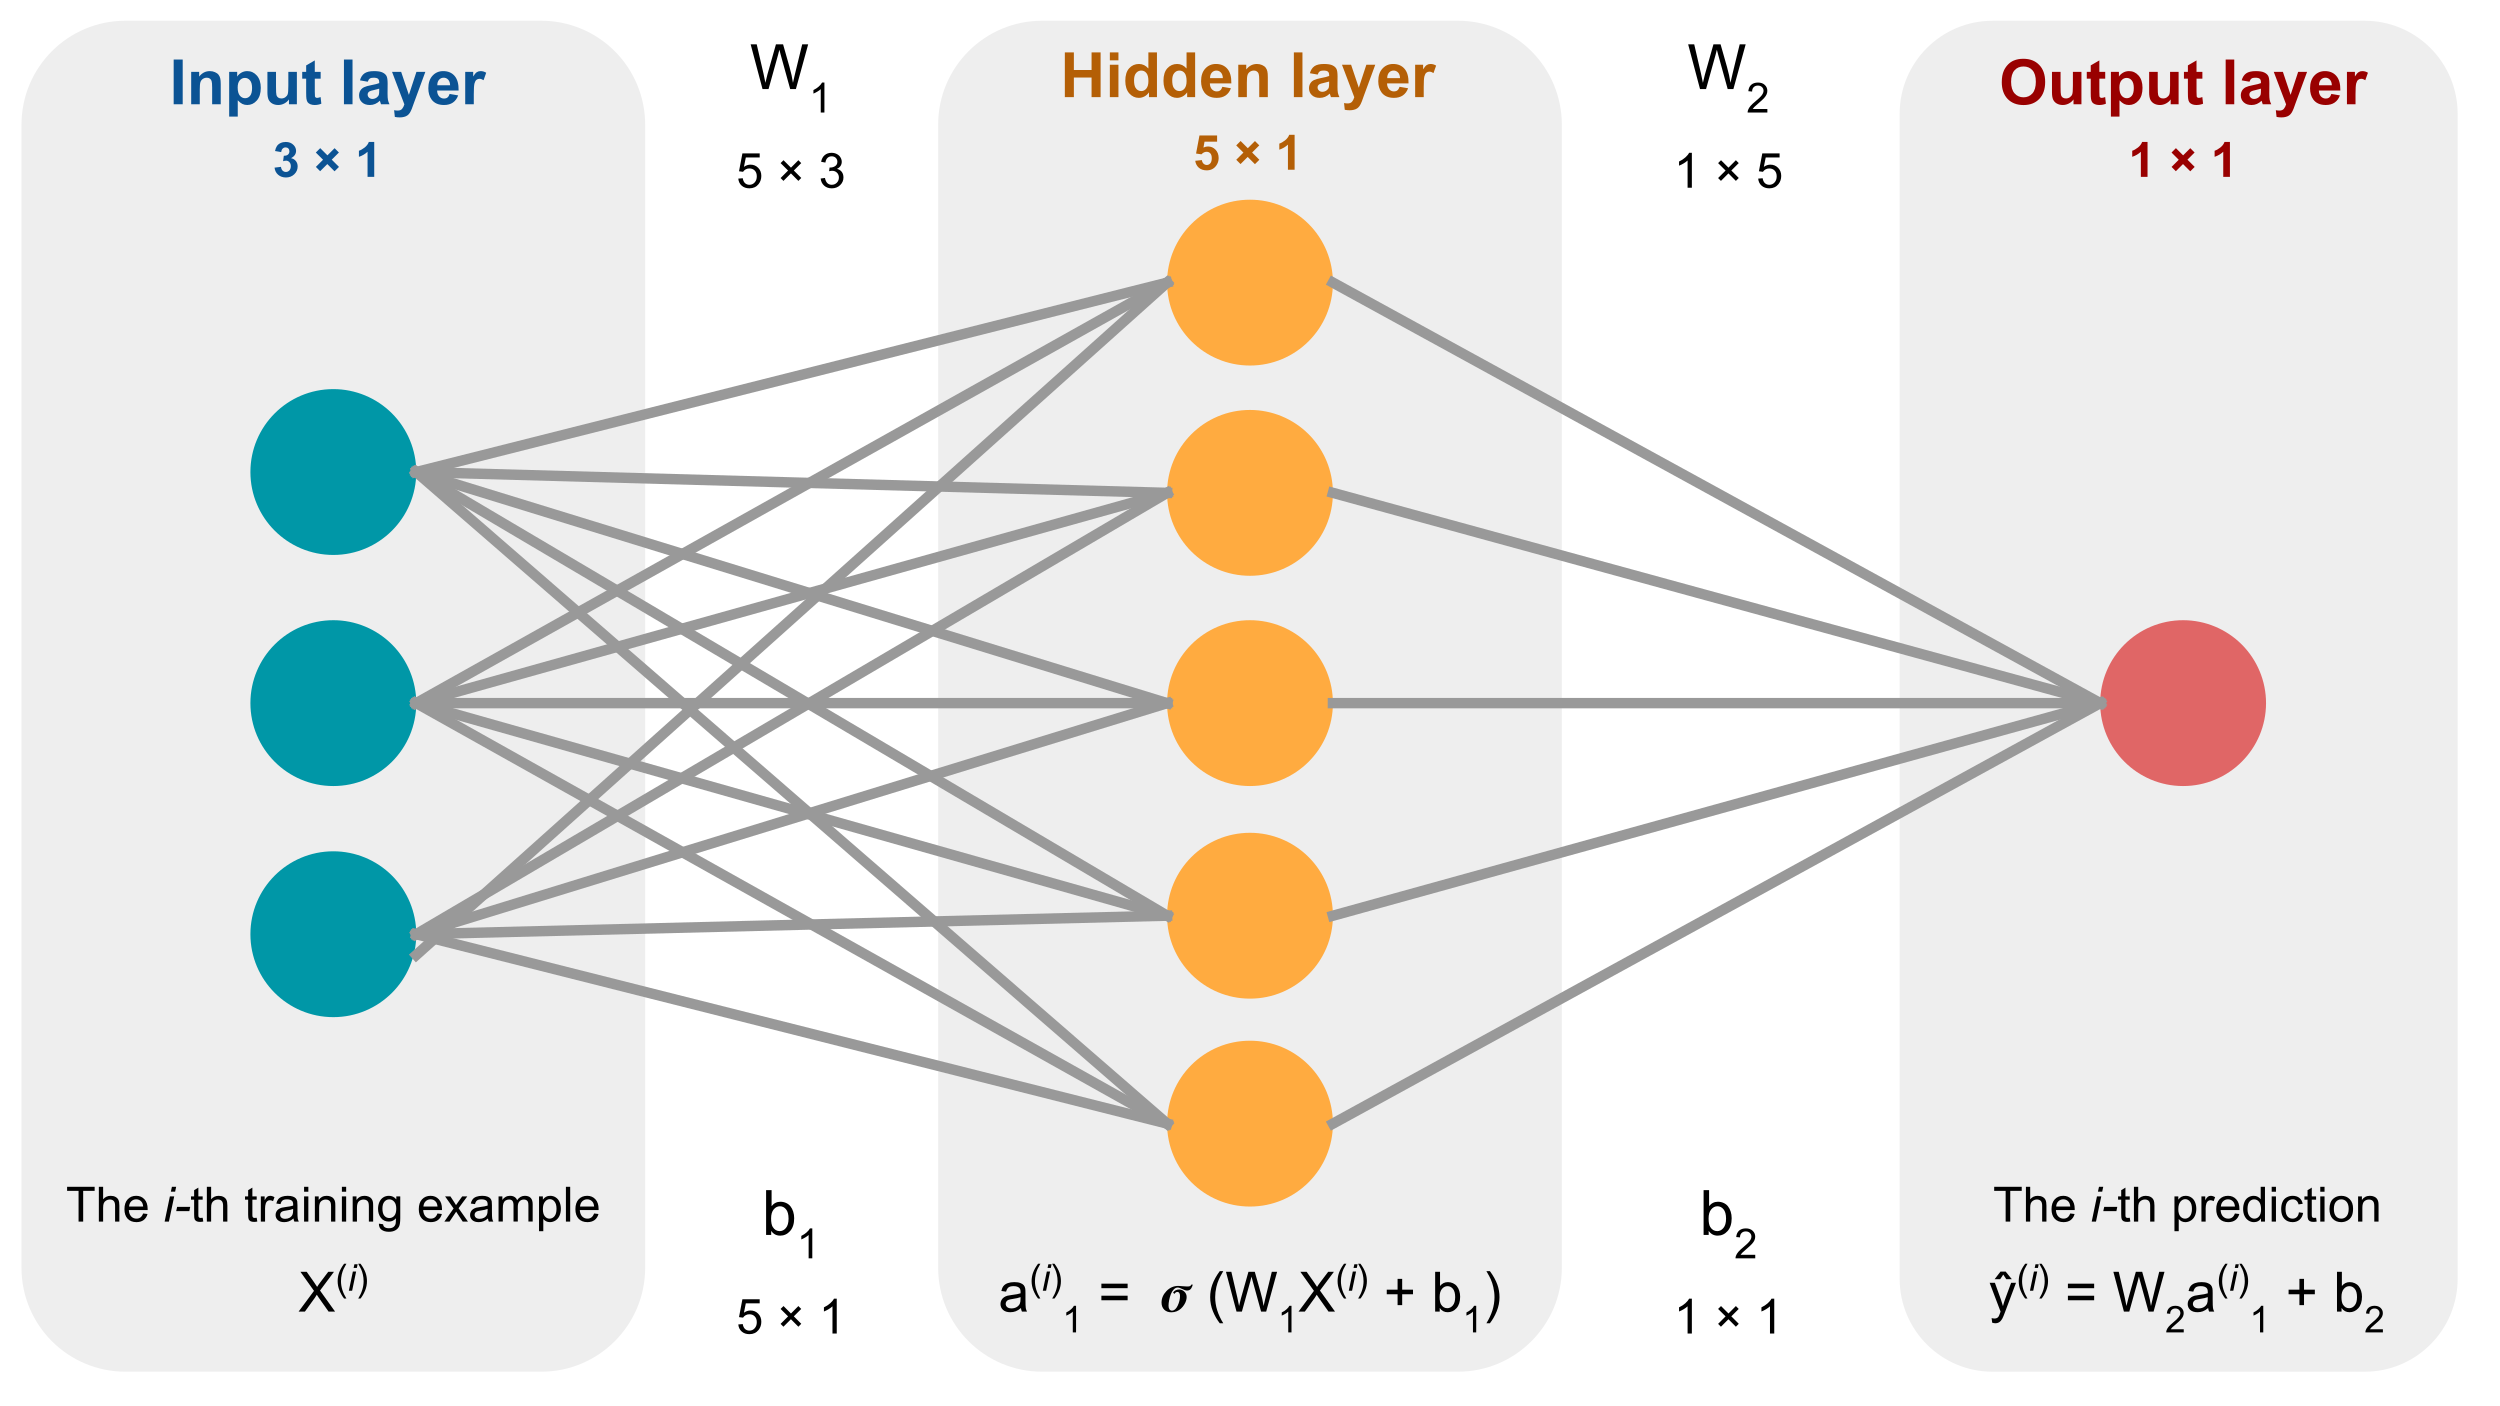 <svg version="1.1" viewBox="0.0 0.0 960.0 540.0" fill="none" stroke="none" stroke-linecap="square" stroke-miterlimit="10" xmlns:xlink="http://www.w3.org/1999/xlink" xmlns="http://www.w3.org/2000/svg"><rect x="0.0" y="0.0" width="960.0" height="540.0" fill="#333333" stroke="none"/><clipPath id="g3d3b150eef_0_0.0"><path d="m0 0l960.0 0l0 540.0l-960.0 0l0 -540.0z" clip-rule="nonzero"/></clipPath><g clip-path="url(#g3d3b150eef_0_0.0)"><path fill="#ffffff" d="m0 0l960.0 0l0 540.0l-960.0 0z" fill-rule="evenodd"/><path fill="#eeeeee" d="m729.467 43.681l0 0c0 -19.723 15.989 -35.712 35.712 -35.712l142.844 0l0 0c9.471 0 18.555 3.763 25.252 10.46c6.697 6.697 10.46 15.781 10.46 25.252l0 447.348c0 19.723 -15.989 35.712 -35.712 35.712l-142.844 0c-19.723 0 -35.712 -15.989 -35.712 -35.712z" fill-rule="evenodd"/><path fill="#eeeeee" d="m8.252 47.877l0 0c0 -22.045 17.871 -39.917 39.917 -39.917l159.662 0l0 0c10.587 0 20.74 4.206 28.225 11.691c7.486 7.486 11.691 17.639 11.691 28.225l0 438.938c0 22.045 -17.871 39.917 -39.917 39.917l-159.662 0c-22.045 0 -39.917 -17.871 -39.917 -39.917z" fill-rule="evenodd"/><path fill="#eeeeee" d="m360.252 47.877l0 0c0 -22.045 17.871 -39.917 39.917 -39.917l159.662 0l0 0c10.587 0 20.74 4.206 28.225 11.691c7.486 7.486 11.691 17.639 11.691 28.225l0 438.938c0 22.045 -17.871 39.917 -39.917 39.917l-159.662 0c-22.045 0 -39.917 -17.871 -39.917 -39.917z" fill-rule="evenodd"/><path fill="#0097a7" d="m96.157 270.0l0 0c0 -17.586 14.256 -31.843 31.843 -31.843l0 0c8.445 0 16.544 3.355 22.516 9.326c5.972 5.972 9.326 14.071 9.326 22.516l0 0c0 17.586 -14.256 31.843 -31.843 31.843l0 0c-17.586 0 -31.843 -14.256 -31.843 -31.843z" fill-rule="evenodd"/><path fill="#ffab40" d="m448.157 270.0l0 0c0 -17.586 14.256 -31.843 31.843 -31.843l0 0c8.445 0 16.544 3.355 22.516 9.326c5.972 5.972 9.326 14.071 9.326 22.516l0 0c0 17.586 -14.256 31.843 -31.843 31.843l0 0c-17.586 0 -31.843 -14.256 -31.843 -31.843z" fill-rule="evenodd"/><path fill="#e06666" d="m806.472 270.0l0 0c0 -17.586 14.256 -31.843 31.843 -31.843l0 0c8.445 0 16.544 3.355 22.516 9.326c5.972 5.972 9.326 14.071 9.326 22.516l0 0c0 17.586 -14.256 31.843 -31.843 31.843l0 0c-17.586 0 -31.843 -14.256 -31.843 -31.843z" fill-rule="evenodd"/><path fill="#ffab40" d="m448.157 189.262l0 0c0 -17.586 14.256 -31.843 31.843 -31.843l0 0c8.445 0 16.544 3.355 22.516 9.326c5.972 5.972 9.326 14.071 9.326 22.516l0 0c0 17.586 -14.256 31.843 -31.843 31.843l0 0c-17.586 0 -31.843 -14.256 -31.843 -31.843z" fill-rule="evenodd"/><path fill="#ffab40" d="m448.157 108.525l0 0c0 -17.586 14.256 -31.843 31.843 -31.843l0 0c8.445 0 16.544 3.355 22.516 9.326c5.972 5.972 9.326 14.071 9.326 22.516l0 0c0 17.586 -14.256 31.843 -31.843 31.843l0 0c-17.586 0 -31.843 -14.256 -31.843 -31.843z" fill-rule="evenodd"/><path fill="#ffab40" d="m448.157 351.635l0 0c0 -17.586 14.256 -31.842 31.843 -31.842l0 0c8.445 0 16.544 3.355 22.516 9.326c5.972 5.972 9.326 14.071 9.326 22.516l0 0c0 17.586 -14.256 31.843 -31.843 31.843l0 0c-17.586 0 -31.843 -14.256 -31.843 -31.843z" fill-rule="evenodd"/><path fill="#ffab40" d="m448.157 431.475l0 0c0 -17.586 14.256 -31.843 31.843 -31.843l0 0c8.445 0 16.544 3.355 22.516 9.326c5.972 5.972 9.326 14.071 9.326 22.516l0 0c0 17.586 -14.256 31.843 -31.843 31.843l0 0c-17.586 0 -31.843 -14.256 -31.843 -31.843z" fill-rule="evenodd"/><path fill="#000000" fill-opacity="0.0" d="m159.843 270.0l288.315 -161.48" fill-rule="evenodd"/><path stroke="#999999" stroke-width="4.0" stroke-linejoin="round" stroke-linecap="butt" d="m159.843 270.0l288.315 -161.48" fill-rule="evenodd"/><path fill="#000000" fill-opacity="0.0" d="m159.843 270.0l288.315 -80.724" fill-rule="evenodd"/><path stroke="#999999" stroke-width="4.0" stroke-linejoin="round" stroke-linecap="butt" d="m159.843 270.0l288.315 -80.724" fill-rule="evenodd"/><path fill="#000000" fill-opacity="0.0" d="m159.843 270.0l288.315 0" fill-rule="evenodd"/><path stroke="#999999" stroke-width="4.0" stroke-linejoin="round" stroke-linecap="butt" d="m159.843 270.0l288.315 0" fill-rule="evenodd"/><path fill="#000000" fill-opacity="0.0" d="m159.843 270.0l288.315 81.638" fill-rule="evenodd"/><path stroke="#999999" stroke-width="4.0" stroke-linejoin="round" stroke-linecap="butt" d="m159.843 270.0l288.315 81.638" fill-rule="evenodd"/><path fill="#000000" fill-opacity="0.0" d="m159.843 270.0l288.315 161.48" fill-rule="evenodd"/><path stroke="#999999" stroke-width="4.0" stroke-linejoin="round" stroke-linecap="butt" d="m159.843 270.0l288.315 161.48" fill-rule="evenodd"/><path fill="#000000" fill-opacity="0.0" d="m511.843 108.525l294.646 161.48" fill-rule="evenodd"/><path stroke="#999999" stroke-width="4.0" stroke-linejoin="round" stroke-linecap="butt" d="m511.843 108.525l294.646 161.48" fill-rule="evenodd"/><path fill="#000000" fill-opacity="0.0" d="m511.843 189.262l294.646 80.724" fill-rule="evenodd"/><path stroke="#999999" stroke-width="4.0" stroke-linejoin="round" stroke-linecap="butt" d="m511.843 189.262l294.646 80.724" fill-rule="evenodd"/><path fill="#000000" fill-opacity="0.0" d="m511.843 270.0l294.646 0" fill-rule="evenodd"/><path stroke="#999999" stroke-width="4.0" stroke-linejoin="round" stroke-linecap="butt" d="m511.843 270.0l294.646 0" fill-rule="evenodd"/><path fill="#000000" fill-opacity="0.0" d="m511.843 351.635l294.646 -81.638" fill-rule="evenodd"/><path stroke="#999999" stroke-width="4.0" stroke-linejoin="round" stroke-linecap="butt" d="m511.843 351.635l294.646 -81.638" fill-rule="evenodd"/><path fill="#000000" fill-opacity="0.0" d="m511.843 431.475l294.646 -161.48" fill-rule="evenodd"/><path stroke="#999999" stroke-width="4.0" stroke-linejoin="round" stroke-linecap="butt" d="m511.843 431.475l294.646 -161.48" fill-rule="evenodd"/><path fill="#000000" fill-opacity="0.0" d="m25.774 8.0l199.906 0l0 69.669l-199.906 0z" fill-rule="evenodd"/><path fill="#0b5394" d="m66.688 40.04l0 -17.188l3.469 0l0 17.188l-3.469 0zm18.074 0l-3.297 0l0 -6.359q0 -2.016 -0.219 -2.594q-0.203 -0.594 -0.688 -0.922q-0.469 -0.328 -1.125 -0.328q-0.859 0 -1.547 0.469q-0.672 0.469 -0.922 1.25q-0.25 0.766 -0.25 2.844l0 5.641l-3.297 0l0 -12.453l3.062 0l0 1.828q1.625 -2.109 4.094 -2.109q1.094 0 1.984 0.406q0.906 0.391 1.375 1.0q0.469 0.609 0.641 1.391q0.188 0.766 0.188 2.203l0 7.734zm3.238 -12.453l3.078 0l0 1.828q0.594 -0.938 1.609 -1.516q1.031 -0.594 2.266 -0.594q2.172 0 3.672 1.703q1.516 1.703 1.516 4.734q0 3.125 -1.531 4.859q-1.516 1.719 -3.672 1.719q-1.031 0 -1.875 -0.406q-0.844 -0.422 -1.766 -1.406l0 6.266l-3.297 0l0 -17.188zm3.266 6.016q0 2.094 0.828 3.109q0.828 1.0 2.031 1.0q1.141 0 1.906 -0.922q0.766 -0.922 0.766 -3.016q0 -1.969 -0.797 -2.906q-0.781 -0.953 -1.938 -0.953q-1.203 0 -2.0 0.938q-0.797 0.922 -0.797 2.75zm19.691 6.438l0 -1.859q-0.688 0.984 -1.797 1.562q-1.109 0.578 -2.328 0.578q-1.266 0 -2.266 -0.547q-0.984 -0.562 -1.438 -1.547q-0.438 -1.0 -0.438 -2.766l0 -7.875l3.297 0l0 5.719q0 2.625 0.172 3.219q0.188 0.594 0.656 0.938q0.484 0.344 1.234 0.344q0.844 0 1.5 -0.453q0.672 -0.469 0.922 -1.156q0.25 -0.688 0.25 -3.359l0 -5.25l3.281 0l0 12.453l-3.047 0zm12.176 -12.453l0 2.625l-2.25 0l0 5.016q0 1.531 0.062 1.781q0.062 0.25 0.281 0.422q0.234 0.156 0.562 0.156q0.453 0 1.328 -0.312l0.281 2.547q-1.156 0.5 -2.609 0.5q-0.891 0 -1.609 -0.297q-0.703 -0.297 -1.047 -0.766q-0.328 -0.484 -0.453 -1.297q-0.109 -0.578 -0.109 -2.312l0 -5.438l-1.516 0l0 -2.625l1.516 0l0 -2.469l3.312 -1.922l0 4.391l2.25 0zm8.941 12.453l0 -17.188l3.297 0l0 17.188l-3.297 0zm9.137 -8.656l-2.984 -0.531q0.5 -1.812 1.719 -2.672q1.234 -0.875 3.672 -0.875q2.203 0 3.281 0.531q1.078 0.516 1.516 1.328q0.438 0.797 0.438 2.938l-0.031 3.844q0 1.641 0.156 2.422q0.156 0.781 0.594 1.672l-3.266 0q-0.125 -0.328 -0.312 -0.969q-0.078 -0.297 -0.125 -0.391q-0.844 0.812 -1.812 1.234q-0.953 0.406 -2.031 0.406q-1.922 0 -3.031 -1.047q-1.109 -1.047 -1.109 -2.641q0 -1.047 0.5 -1.875q0.5 -0.828 1.406 -1.266q0.922 -0.438 2.625 -0.766q2.312 -0.438 3.203 -0.812l0 -0.328q0 -0.953 -0.469 -1.344q-0.469 -0.406 -1.766 -0.406q-0.891 0 -1.391 0.344q-0.484 0.344 -0.781 1.203zm4.406 2.672q-0.641 0.219 -2.016 0.516q-1.359 0.281 -1.781 0.562q-0.641 0.469 -0.641 1.172q0 0.688 0.516 1.188q0.516 0.5 1.312 0.5q0.891 0 1.688 -0.578q0.609 -0.453 0.797 -1.094q0.125 -0.422 0.125 -1.609l0 -0.656zm4.926 -6.469l3.5 0l2.969 8.844l2.906 -8.844l3.422 0l-4.406 11.984l-0.781 2.172q-0.438 1.094 -0.828 1.656q-0.391 0.578 -0.906 0.938q-0.5 0.359 -1.25 0.547q-0.734 0.203 -1.672 0.203q-0.953 0 -1.875 -0.188l-0.281 -2.578q0.766 0.141 1.391 0.141q1.141 0 1.688 -0.672q0.562 -0.672 0.859 -1.719l-4.734 -12.484zm22.113 8.484l3.281 0.562q-0.641 1.797 -2.016 2.75q-1.359 0.938 -3.406 0.938q-3.25 0 -4.797 -2.125q-1.234 -1.703 -1.234 -4.281q0 -3.094 1.609 -4.844q1.625 -1.766 4.094 -1.766q2.781 0 4.375 1.844q1.609 1.828 1.547 5.609l-8.25 0q0.031 1.469 0.797 2.281q0.766 0.812 1.891 0.812q0.781 0 1.297 -0.422q0.531 -0.422 0.812 -1.359zm0.188 -3.328q-0.047 -1.422 -0.75 -2.156q-0.703 -0.75 -1.703 -0.75q-1.078 0 -1.781 0.781q-0.703 0.781 -0.688 2.125l4.922 0zm9.098 7.297l-3.297 0l0 -12.453l3.062 0l0 1.781q0.781 -1.266 1.406 -1.656q0.641 -0.406 1.438 -0.406q1.125 0 2.156 0.625l-1.016 2.875q-0.828 -0.547 -1.547 -0.547q-0.688 0 -1.172 0.391q-0.484 0.375 -0.766 1.375q-0.266 1.0 -0.266 4.172l0 3.844z" fill-rule="nonzero"/><path fill="#0b5394" d="m105.424 64.373l2.469 -0.297q0.125 0.953 0.641 1.453q0.531 0.5 1.266 0.5q0.781 0 1.328 -0.594q0.547 -0.609 0.547 -1.641q0 -0.953 -0.531 -1.516q-0.516 -0.578 -1.25 -0.578q-0.5 0 -1.188 0.203l0.281 -2.094q1.047 0.031 1.594 -0.438q0.547 -0.484 0.547 -1.281q0 -0.672 -0.406 -1.078q-0.391 -0.406 -1.062 -0.406q-0.656 0 -1.125 0.469q-0.453 0.453 -0.562 1.328l-2.359 -0.406q0.25 -1.203 0.734 -1.922q0.5 -0.734 1.391 -1.141q0.891 -0.422 2.0 -0.422q1.875 0 3.016 1.203q0.938 0.984 0.938 2.219q0 1.766 -1.922 2.812q1.156 0.234 1.844 1.094q0.688 0.859 0.688 2.062q0 1.766 -1.297 3.016q-1.281 1.234 -3.188 1.234q-1.812 0 -3.016 -1.047q-1.188 -1.047 -1.375 -2.734zm15.872 -0.281l2.75 -2.75l-2.766 -2.766l1.688 -1.688l2.766 2.766l2.75 -2.75l1.656 1.656l-2.75 2.75l2.781 2.781l-1.703 1.688l-2.781 -2.781l-2.75 2.75l-1.641 -1.656zm22.406 3.828l-2.562 0l0 -9.641q-1.406 1.312 -3.312 1.938l0 -2.328q1.016 -0.328 2.188 -1.234q1.172 -0.922 1.609 -2.141l2.078 0l0 13.406z" fill-rule="nonzero"/><path fill="#000000" fill-opacity="0.0" d="m373.47 5.26l211.37 0l0 69.669l-211.37 0z" fill-rule="evenodd"/><path fill="#b45f06" d="m408.897 37.3l0 -17.188l3.469 0l0 6.766l6.797 0l0 -6.766l3.469 0l0 17.188l-3.469 0l0 -7.516l-6.797 0l0 7.516l-3.469 0zm17.285 -14.141l0 -3.047l3.297 0l0 3.047l-3.297 0zm0 14.141l0 -12.453l3.297 0l0 12.453l-3.297 0zm18.09 0l-3.062 0l0 -1.828q-0.766 1.062 -1.797 1.594q-1.031 0.516 -2.094 0.516q-2.141 0 -3.672 -1.719q-1.531 -1.734 -1.531 -4.828q0 -3.172 1.484 -4.812q1.5 -1.656 3.766 -1.656q2.094 0 3.609 1.734l0 -6.188l3.297 0l0 17.188zm-8.797 -6.5q0 2.0 0.562 2.891q0.797 1.281 2.219 1.281q1.141 0 1.938 -0.953q0.797 -0.969 0.797 -2.891q0 -2.156 -0.781 -3.094q-0.766 -0.938 -1.969 -0.938q-1.172 0 -1.969 0.938q-0.797 0.922 -0.797 2.766zm23.457 6.5l-3.062 0l0 -1.828q-0.766 1.062 -1.797 1.594q-1.031 0.516 -2.094 0.516q-2.141 0 -3.672 -1.719q-1.531 -1.734 -1.531 -4.828q0 -3.172 1.484 -4.812q1.5 -1.656 3.766 -1.656q2.094 0 3.609 1.734l0 -6.188l3.297 0l0 17.188zm-8.797 -6.5q0 2.0 0.562 2.891q0.797 1.281 2.219 1.281q1.141 0 1.938 -0.953q0.797 -0.969 0.797 -2.891q0 -2.156 -0.781 -3.094q-0.766 -0.938 -1.969 -0.938q-1.172 0 -1.969 0.938q-0.797 0.922 -0.797 2.766zm19.254 2.531l3.281 0.562q-0.641 1.797 -2.016 2.75q-1.359 0.938 -3.406 0.938q-3.25 0 -4.797 -2.125q-1.234 -1.703 -1.234 -4.281q0 -3.094 1.609 -4.844q1.625 -1.766 4.094 -1.766q2.781 0 4.375 1.844q1.609 1.828 1.547 5.609l-8.25 0q0.031 1.469 0.797 2.281q0.766 0.812 1.891 0.812q0.781 0 1.297 -0.422q0.531 -0.422 0.812 -1.359zm0.188 -3.328q-0.047 -1.422 -0.75 -2.156q-0.703 -0.75 -1.703 -0.75q-1.078 0 -1.781 0.781q-0.703 0.781 -0.688 2.125l4.922 0zm17.27 7.297l-3.297 0l0 -6.359q0 -2.016 -0.219 -2.594q-0.203 -0.594 -0.688 -0.922q-0.469 -0.328 -1.125 -0.328q-0.859 0 -1.547 0.469q-0.672 0.469 -0.922 1.25q-0.25 0.766 -0.25 2.844l0 5.641l-3.297 0l0 -12.453l3.062 0l0 1.828q1.625 -2.109 4.094 -2.109q1.094 0 1.984 0.406q0.906 0.391 1.375 1.0q0.469 0.609 0.641 1.391q0.188 0.766 0.188 2.203l0 7.734zm10.0 0l0 -17.188l3.297 0l0 17.188l-3.297 0zm9.137 -8.656l-2.984 -0.531q0.5 -1.812 1.719 -2.672q1.234 -0.875 3.672 -0.875q2.203 0 3.281 0.531q1.078 0.516 1.516 1.328q0.438 0.797 0.438 2.938l-0.031 3.844q0 1.641 0.156 2.422q0.156 0.781 0.594 1.672l-3.266 0q-0.125 -0.328 -0.312 -0.969q-0.078 -0.297 -0.125 -0.391q-0.844 0.812 -1.812 1.234q-0.953 0.406 -2.031 0.406q-1.922 0 -3.031 -1.047q-1.109 -1.047 -1.109 -2.641q0 -1.047 0.5 -1.875q0.5 -0.828 1.406 -1.266q0.922 -0.438 2.625 -0.766q2.312 -0.438 3.203 -0.812l0 -0.328q0 -0.953 -0.469 -1.344q-0.469 -0.406 -1.766 -0.406q-0.891 0 -1.391 0.344q-0.484 0.344 -0.781 1.203zm4.406 2.672q-0.641 0.219 -2.016 0.516q-1.359 0.281 -1.781 0.562q-0.641 0.469 -0.641 1.172q0 0.688 0.516 1.188q0.516 0.5 1.312 0.5q0.891 0 1.688 -0.578q0.609 -0.453 0.797 -1.094q0.125 -0.422 0.125 -1.609l0 -0.656zm4.926 -6.469l3.5 0l2.969 8.844l2.906 -8.844l3.422 0l-4.406 11.984l-0.781 2.172q-0.438 1.094 -0.828 1.656q-0.391 0.578 -0.906 0.938q-0.5 0.359 -1.25 0.547q-0.734 0.203 -1.672 0.203q-0.953 0 -1.875 -0.188l-0.281 -2.578q0.766 0.141 1.391 0.141q1.141 0 1.688 -0.672q0.562 -0.672 0.859 -1.719l-4.734 -12.484zm22.113 8.484l3.281 0.562q-0.641 1.797 -2.016 2.75q-1.359 0.938 -3.406 0.938q-3.25 0 -4.797 -2.125q-1.234 -1.703 -1.234 -4.281q0 -3.094 1.609 -4.844q1.625 -1.766 4.094 -1.766q2.781 0 4.375 1.844q1.609 1.828 1.547 5.609l-8.25 0q0.031 1.469 0.797 2.281q0.766 0.812 1.891 0.812q0.781 0 1.297 -0.422q0.531 -0.422 0.812 -1.359zm0.188 -3.328q-0.047 -1.422 -0.75 -2.156q-0.703 -0.75 -1.703 -0.75q-1.078 0 -1.781 0.781q-0.703 0.781 -0.688 2.125l4.922 0zm9.098 7.297l-3.297 0l0 -12.453l3.062 0l0 1.781q0.781 -1.266 1.406 -1.656q0.641 -0.406 1.438 -0.406q1.125 0 2.156 0.625l-1.016 2.875q-0.828 -0.547 -1.547 -0.547q-0.688 0 -1.172 0.391q-0.484 0.375 -0.766 1.375q-0.266 1.0 -0.266 4.172l0 3.844z" fill-rule="nonzero"/><path fill="#b45f06" d="m458.976 61.742l2.547 -0.266q0.109 0.875 0.641 1.375q0.547 0.5 1.25 0.5q0.797 0 1.344 -0.641q0.562 -0.656 0.562 -1.969q0 -1.234 -0.547 -1.844q-0.547 -0.609 -1.438 -0.609q-1.094 0 -1.969 0.969l-2.078 -0.297l1.312 -6.953l6.766 0l0 2.391l-4.828 0l-0.406 2.266q0.859 -0.422 1.75 -0.422q1.703 0 2.891 1.25q1.188 1.234 1.188 3.203q0 1.656 -0.953 2.938q-1.312 1.781 -3.625 1.781q-1.844 0 -3.016 -1.0q-1.156 -1.0 -1.391 -2.672zm15.747 -0.391l2.75 -2.75l-2.766 -2.766l1.688 -1.688l2.766 2.766l2.75 -2.75l1.656 1.656l-2.75 2.75l2.781 2.781l-1.703 1.688l-2.781 -2.781l-2.75 2.75l-1.641 -1.656zm22.406 3.828l-2.562 0l0 -9.641q-1.406 1.312 -3.312 1.938l0 -2.328q1.016 -0.328 2.188 -1.234q1.172 -0.922 1.609 -2.141l2.078 0l0 13.406z" fill-rule="nonzero"/><path fill="#000000" fill-opacity="0.0" d="m732.63 8.0l211.37 0l0 69.669l-211.37 0z" fill-rule="evenodd"/><path fill="#990000" d="m768.686 31.556q0 -2.625 0.781 -4.406q0.594 -1.312 1.594 -2.359q1.016 -1.047 2.234 -1.547q1.594 -0.672 3.703 -0.672q3.797 0 6.062 2.359q2.281 2.344 2.281 6.547q0 4.156 -2.266 6.516q-2.25 2.344 -6.031 2.344q-3.844 0 -6.109 -2.344q-2.25 -2.344 -2.25 -6.438zm3.578 -0.125q0 2.922 1.344 4.438q1.344 1.5 3.422 1.5q2.078 0 3.406 -1.484q1.328 -1.5 1.328 -4.5q0 -2.953 -1.297 -4.406q-1.297 -1.453 -3.438 -1.453q-2.141 0 -3.453 1.484q-1.312 1.469 -1.312 4.422zm23.965 8.609l0 -1.859q-0.688 0.984 -1.797 1.562q-1.109 0.578 -2.328 0.578q-1.266 0 -2.266 -0.547q-0.984 -0.562 -1.438 -1.547q-0.438 -1.0 -0.438 -2.766l0 -7.875l3.297 0l0 5.719q0 2.625 0.172 3.219q0.188 0.594 0.656 0.938q0.484 0.344 1.234 0.344q0.844 0 1.5 -0.453q0.672 -0.469 0.922 -1.156q0.25 -0.688 0.25 -3.359l0 -5.25l3.281 0l0 12.453l-3.047 0zm12.176 -12.453l0 2.625l-2.25 0l0 5.016q0 1.531 0.062 1.781q0.062 0.25 0.281 0.422q0.234 0.156 0.562 0.156q0.453 0 1.328 -0.312l0.281 2.547q-1.156 0.5 -2.609 0.5q-0.891 0 -1.609 -0.297q-0.703 -0.297 -1.047 -0.766q-0.328 -0.484 -0.453 -1.297q-0.109 -0.578 -0.109 -2.312l0 -5.438l-1.516 0l0 -2.625l1.516 0l0 -2.469l3.312 -1.922l0 4.391l2.25 0zm2.18 0l3.078 0l0 1.828q0.594 -0.938 1.609 -1.516q1.031 -0.594 2.266 -0.594q2.172 0 3.672 1.703q1.516 1.703 1.516 4.734q0 3.125 -1.531 4.859q-1.516 1.719 -3.672 1.719q-1.031 0 -1.875 -0.406q-0.844 -0.422 -1.766 -1.406l0 6.266l-3.297 0l0 -17.188zm3.266 6.016q0 2.094 0.828 3.109q0.828 1.0 2.031 1.0q1.141 0 1.906 -0.922q0.766 -0.922 0.766 -3.016q0 -1.969 -0.797 -2.906q-0.781 -0.953 -1.938 -0.953q-1.203 0 -2.0 0.938q-0.797 0.922 -0.797 2.75zm19.691 6.438l0 -1.859q-0.688 0.984 -1.797 1.562q-1.109 0.578 -2.328 0.578q-1.266 0 -2.266 -0.547q-0.984 -0.562 -1.438 -1.547q-0.438 -1.0 -0.438 -2.766l0 -7.875l3.297 0l0 5.719q0 2.625 0.172 3.219q0.188 0.594 0.656 0.938q0.484 0.344 1.234 0.344q0.844 0 1.5 -0.453q0.672 -0.469 0.922 -1.156q0.25 -0.688 0.25 -3.359l0 -5.25l3.281 0l0 12.453l-3.047 0zm12.176 -12.453l0 2.625l-2.25 0l0 5.016q0 1.531 0.062 1.781q0.062 0.25 0.281 0.422q0.234 0.156 0.562 0.156q0.453 0 1.328 -0.312l0.281 2.547q-1.156 0.5 -2.609 0.5q-0.891 0 -1.609 -0.297q-0.703 -0.297 -1.047 -0.766q-0.328 -0.484 -0.453 -1.297q-0.109 -0.578 -0.109 -2.312l0 -5.438l-1.516 0l0 -2.625l1.516 0l0 -2.469l3.312 -1.922l0 4.391l2.25 0zm8.941 12.453l0 -17.188l3.297 0l0 17.188l-3.297 0zm9.137 -8.656l-2.984 -0.531q0.5 -1.812 1.719 -2.672q1.234 -0.875 3.672 -0.875q2.203 0 3.281 0.531q1.078 0.516 1.516 1.328q0.438 0.797 0.438 2.938l-0.031 3.844q0 1.641 0.156 2.422q0.156 0.781 0.594 1.672l-3.266 0q-0.125 -0.328 -0.312 -0.969q-0.078 -0.297 -0.125 -0.391q-0.844 0.812 -1.812 1.234q-0.953 0.406 -2.031 0.406q-1.922 0 -3.031 -1.047q-1.109 -1.047 -1.109 -2.641q0 -1.047 0.5 -1.875q0.5 -0.828 1.406 -1.266q0.922 -0.438 2.625 -0.766q2.312 -0.438 3.203 -0.812l0 -0.328q0 -0.953 -0.469 -1.344q-0.469 -0.406 -1.766 -0.406q-0.891 0 -1.391 0.344q-0.484 0.344 -0.781 1.203zm4.406 2.672q-0.641 0.219 -2.016 0.516q-1.359 0.281 -1.781 0.562q-0.641 0.469 -0.641 1.172q0 0.688 0.516 1.188q0.516 0.5 1.312 0.5q0.891 0 1.688 -0.578q0.609 -0.453 0.797 -1.094q0.125 -0.422 0.125 -1.609l0 -0.656zm4.926 -6.469l3.5 0l2.969 8.844l2.906 -8.844l3.422 0l-4.406 11.984l-0.781 2.172q-0.438 1.094 -0.828 1.656q-0.391 0.578 -0.906 0.938q-0.5 0.359 -1.25 0.547q-0.734 0.203 -1.672 0.203q-0.953 0 -1.875 -0.188l-0.281 -2.578q0.766 0.141 1.391 0.141q1.141 0 1.688 -0.672q0.562 -0.672 0.859 -1.719l-4.734 -12.484zm22.113 8.484l3.281 0.562q-0.641 1.797 -2.016 2.75q-1.359 0.938 -3.406 0.938q-3.25 0 -4.797 -2.125q-1.234 -1.703 -1.234 -4.281q0 -3.094 1.609 -4.844q1.625 -1.766 4.094 -1.766q2.781 0 4.375 1.844q1.609 1.828 1.547 5.609l-8.25 0q0.031 1.469 0.797 2.281q0.766 0.812 1.891 0.812q0.781 0 1.297 -0.422q0.531 -0.422 0.812 -1.359zm0.188 -3.328q-0.047 -1.422 -0.75 -2.156q-0.703 -0.75 -1.703 -0.75q-1.078 0 -1.781 0.781q-0.703 0.781 -0.688 2.125l4.922 0zm9.098 7.297l-3.297 0l0 -12.453l3.062 0l0 1.781q0.781 -1.266 1.406 -1.656q0.641 -0.406 1.438 -0.406q1.125 0 2.156 0.625l-1.016 2.875q-0.828 -0.547 -1.547 -0.547q-0.688 0 -1.172 0.391q-0.484 0.375 -0.766 1.375q-0.266 1.0 -0.266 4.172l0 3.844z" fill-rule="nonzero"/><path fill="#990000" d="m824.652 67.92l-2.562 0l0 -9.641q-1.406 1.312 -3.312 1.938l0 -2.328q1.016 -0.328 2.188 -1.234q1.172 -0.922 1.609 -2.141l2.078 0l0 13.406zm9.231 -3.828l2.75 -2.75l-2.766 -2.766l1.688 -1.688l2.766 2.766l2.75 -2.75l1.656 1.656l-2.75 2.75l2.781 2.781l-1.703 1.688l-2.781 -2.781l-2.75 2.75l-1.641 -1.656zm22.406 3.828l-2.562 0l0 -9.641q-1.406 1.312 -3.312 1.938l0 -2.328q1.016 -0.328 2.188 -1.234q1.172 -0.922 1.609 -2.141l2.078 0l0 13.406z" fill-rule="nonzero"/><path fill="#000000" fill-opacity="0.0" d="m101.134 474.165l53.732 0l0 44.567l-53.732 0z" fill-rule="evenodd"/><path fill="#000000" d="m114.667 503.645l5.906 -7.953l-5.203 -7.312l2.406 0l2.766 3.922q0.859 1.203 1.234 1.859q0.5 -0.828 1.203 -1.734l3.062 -4.047l2.203 0l-5.359 7.188l5.781 8.078l-2.5 0l-3.844 -5.453q-0.328 -0.469 -0.672 -1.016q-0.5 0.828 -0.719 1.141l-3.844 5.328l-2.422 0z" fill-rule="nonzero"/><path fill="#000000" d="m132.127 498.645q-1.031 -1.312 -1.75 -3.062q-0.719 -1.75 -0.719 -3.625q0 -1.656 0.531 -3.172q0.625 -1.75 1.938 -3.5l0.891 0q-0.844 1.453 -1.109 2.062q-0.422 0.969 -0.672 2.0q-0.297 1.312 -0.297 2.625q0 3.328 2.078 6.672l-0.891 0z" fill-rule="nonzero"/><path fill="#000000" d="m135.783 486.895l0.312 -1.422l1.234 0l-0.297 1.422l-1.25 0zm-1.828 8.75l1.547 -7.375l1.25 0l-1.531 7.375l-1.266 0z" fill-rule="nonzero"/><path fill="#000000" d="m138.442 498.645l-0.891 0q2.078 -3.344 2.078 -6.672q0 -1.312 -0.297 -2.594q-0.234 -1.047 -0.656 -2.0q-0.281 -0.625 -1.125 -2.094l0.891 0q1.312 1.75 1.938 3.5q0.531 1.516 0.531 3.172q0 1.875 -0.719 3.625q-0.719 1.75 -1.75 3.062z" fill-rule="nonzero"/><path fill="#000000" fill-opacity="0.0" d="m372.866 474.165l214.268 0l0 44.567l-214.268 0z" fill-rule="evenodd"/><path fill="#000000" d="m392.044 502.286q-1.047 0.875 -2.016 1.25q-0.953 0.359 -2.062 0.359q-1.812 0 -2.797 -0.891q-0.984 -0.891 -0.984 -2.281q0 -0.812 0.375 -1.484q0.375 -0.672 0.969 -1.078q0.594 -0.406 1.344 -0.609q0.562 -0.141 1.672 -0.281q2.266 -0.266 3.344 -0.641q0.016 -0.391 0.016 -0.5q0 -1.141 -0.531 -1.609q-0.719 -0.641 -2.141 -0.641q-1.328 0 -1.953 0.469q-0.625 0.469 -0.938 1.641l-1.828 -0.25q0.25 -1.172 0.812 -1.891q0.578 -0.734 1.656 -1.125q1.094 -0.391 2.516 -0.391q1.422 0 2.297 0.344q0.891 0.328 1.312 0.828q0.422 0.5 0.578 1.281q0.094 0.469 0.094 1.719l0 2.5q0 2.625 0.125 3.312q0.125 0.688 0.469 1.328l-1.953 0q-0.297 -0.578 -0.375 -1.359zm-0.156 -4.188q-1.016 0.406 -3.062 0.703q-1.156 0.172 -1.641 0.375q-0.469 0.203 -0.734 0.609q-0.266 0.406 -0.266 0.891q0 0.75 0.562 1.25q0.578 0.5 1.672 0.5q1.078 0 1.922 -0.469q0.844 -0.484 1.25 -1.297q0.297 -0.641 0.297 -1.875l0 -0.688z" fill-rule="nonzero"/><path fill="#000000" d="m398.609 498.645q-1.031 -1.312 -1.75 -3.062q-0.719 -1.75 -0.719 -3.625q0 -1.656 0.531 -3.172q0.625 -1.75 1.938 -3.5l0.891 0q-0.844 1.453 -1.109 2.062q-0.422 0.969 -0.672 2.0q-0.297 1.312 -0.297 2.625q0 3.328 2.078 6.672l-0.891 0z" fill-rule="nonzero"/><path fill="#000000" d="m402.266 486.895l0.312 -1.422l1.234 0l-0.297 1.422l-1.25 0zm-1.828 8.75l1.547 -7.375l1.25 0l-1.531 7.375l-1.266 0z" fill-rule="nonzero"/><path fill="#000000" d="m404.925 498.645l-0.891 0q2.078 -3.344 2.078 -6.672q0 -1.312 -0.297 -2.594q-0.234 -1.047 -0.656 -2.0q-0.281 -0.625 -1.125 -2.094l0.891 0q1.312 1.75 1.938 3.5q0.531 1.516 0.531 3.172q0 1.875 -0.719 3.625q-0.719 1.75 -1.75 3.062z" fill-rule="nonzero"/><path fill="#000000" d="m413.207 511.645l-1.25 0l0 -7.969q-0.453 0.438 -1.188 0.875q-0.734 0.422 -1.312 0.641l0 -1.219q1.047 -0.484 1.828 -1.188q0.797 -0.703 1.109 -1.359l0.812 0l0 10.219z" fill-rule="nonzero"/><path fill="#000000" d="m433.009 494.661l-10.078 0l0 -1.734l10.078 0l0 1.734zm0 4.641l-10.078 0l0 -1.75l10.078 0l0 1.75z" fill-rule="nonzero"/><path fill="#000000" d="m455.675 498.036q0 0.688 -0.234 1.469q-0.234 0.766 -0.75 1.562q-0.5 0.781 -1.188 1.422q-0.672 0.641 -1.641 1.047q-0.969 0.391 -2.062 0.391q-1.688 0 -2.734 -1.016q-1.031 -1.031 -1.031 -2.719q0 -2.453 1.891 -4.422q1.906 -1.984 4.562 -1.984q0.516 0 1.469 0.109q0.969 0.094 1.5 0.094q0.125 0 0.359 0.016q0.234 0 0.344 0q0.484 0 0.812 -0.141q0.344 -0.156 0.484 -0.578l0.578 0q-0.141 0.484 -0.25 0.75q-0.094 0.25 -0.344 0.672q-0.25 0.422 -0.656 0.641q-0.391 0.219 -0.922 0.219q-0.75 0 -1.875 -0.578q-1.109 -0.578 -1.75 -0.578q-0.812 0 -1.516 0.734q-0.703 0.734 -1.125 1.844q-0.406 1.094 -0.641 2.266q-0.234 1.172 -0.234 2.156q0 0.844 0.344 1.359q0.359 0.516 0.953 0.516q1.297 0 2.203 -1.875q0.906 -1.875 0.906 -3.797q0 -0.672 -0.266 -1.094q-0.25 -0.422 -0.75 -0.422q-0.641 0 -1.172 0.781l-0.469 -0.578q0.875 -1.141 2.344 -1.141q1.109 0 1.984 0.828q0.875 0.828 0.875 2.047z" fill-rule="nonzero"/><path fill="#000000" d="m468.392 508.13q-1.547 -1.953 -2.625 -4.578q-1.062 -2.625 -1.062 -5.438q0 -2.484 0.797 -4.75q0.938 -2.625 2.891 -5.25l1.344 0q-1.25 2.172 -1.656 3.094q-0.641 1.438 -1.0 3.0q-0.453 1.953 -0.453 3.922q0 5.0 3.109 10.0l-1.344 0zm6.431 -4.484l-4.047 -15.266l2.062 0l2.328 10.0q0.375 1.578 0.641 3.125q0.594 -2.438 0.688 -2.812l2.906 -10.312l2.438 0l2.188 7.719q0.828 2.875 1.188 5.406q0.297 -1.438 0.766 -3.312l2.391 -9.812l2.031 0l-4.188 15.266l-1.953 0l-3.203 -11.625q-0.406 -1.469 -0.484 -1.797q-0.234 1.047 -0.453 1.797l-3.234 11.625l-2.062 0z" fill-rule="nonzero"/><path fill="#000000" d="m495.937 511.645l-1.25 0l0 -7.969q-0.453 0.438 -1.188 0.875q-0.734 0.422 -1.312 0.641l0 -1.219q1.047 -0.484 1.828 -1.188q0.797 -0.703 1.109 -1.359l0.812 0l0 10.219z" fill-rule="nonzero"/><path fill="#000000" d="m498.642 503.645l5.906 -7.953l-5.203 -7.312l2.406 0l2.766 3.922q0.859 1.203 1.234 1.859q0.5 -0.828 1.203 -1.734l3.062 -4.047l2.203 0l-5.359 7.188l5.781 8.078l-2.5 0l-3.844 -5.453q-0.328 -0.469 -0.672 -1.016q-0.5 0.828 -0.719 1.141l-3.844 5.328l-2.422 0z" fill-rule="nonzero"/><path fill="#000000" d="m516.102 498.645q-1.031 -1.312 -1.75 -3.062q-0.719 -1.75 -0.719 -3.625q0 -1.656 0.531 -3.172q0.625 -1.75 1.938 -3.5l0.891 0q-0.844 1.453 -1.109 2.062q-0.422 0.969 -0.672 2.0q-0.297 1.312 -0.297 2.625q0 3.328 2.078 6.672l-0.891 0z" fill-rule="nonzero"/><path fill="#000000" d="m519.758 486.895l0.312 -1.422l1.234 0l-0.297 1.422l-1.25 0zm-1.828 8.75l1.547 -7.375l1.25 0l-1.531 7.375l-1.266 0z" fill-rule="nonzero"/><path fill="#000000" d="m522.417 498.645l-0.891 0q2.078 -3.344 2.078 -6.672q0 -1.312 -0.297 -2.594q-0.234 -1.047 -0.656 -2.0q-0.281 -0.625 -1.125 -2.094l0.891 0q1.312 1.75 1.938 3.5q0.531 1.516 0.531 3.172q0 1.875 -0.719 3.625q-0.719 1.75 -1.75 3.062z" fill-rule="nonzero"/><path fill="#000000" d="m536.672 501.177l0 -4.188l-4.156 0l0 -1.75l4.156 0l0 -4.156l1.766 0l0 4.156l4.156 0l0 1.75l-4.156 0l0 4.188l-1.766 0zm16.178 2.469l-1.75 0l0 -15.266l1.875 0l0 5.438q1.188 -1.484 3.031 -1.484q1.031 0 1.938 0.422q0.906 0.406 1.5 1.156q0.594 0.734 0.922 1.797q0.328 1.047 0.328 2.234q0 2.844 -1.406 4.406q-1.406 1.547 -3.375 1.547q-1.953 0 -3.062 -1.641l0 1.391zm-0.031 -5.609q0 1.984 0.547 2.875q0.891 1.438 2.391 1.438q1.234 0 2.125 -1.062q0.906 -1.062 0.906 -3.188q0 -2.156 -0.859 -3.188q-0.859 -1.031 -2.078 -1.031q-1.234 0 -2.141 1.062q-0.891 1.062 -0.891 3.094z" fill-rule="nonzero"/><path fill="#000000" d="m566.867 511.645l-1.25 0l0 -7.969q-0.453 0.438 -1.188 0.875q-0.734 0.422 -1.312 0.641l0 -1.219q1.047 -0.484 1.828 -1.188q0.797 -0.703 1.109 -1.359l0.812 0l0 10.219z" fill-rule="nonzero"/><path fill="#000000" d="m572.119 508.13l-1.344 0q3.109 -5.0 3.109 -10.0q0 -1.969 -0.453 -3.891q-0.344 -1.562 -0.984 -3.0q-0.406 -0.938 -1.672 -3.125l1.344 0q1.953 2.625 2.891 5.25q0.797 2.266 0.797 4.75q0 2.812 -1.078 5.438q-1.078 2.625 -2.609 4.578z" fill-rule="nonzero"/><path fill="#000000" fill-opacity="0.0" d="m734.042 474.165l211.37 0l0 44.567l-211.37 0z" fill-rule="evenodd"/><path fill="#000000" d="m764.999 507.911l-0.219 -1.766q0.625 0.172 1.078 0.172q0.625 0 1.0 -0.219q0.375 -0.203 0.609 -0.578q0.188 -0.281 0.578 -1.391q0.047 -0.156 0.172 -0.469l-4.203 -11.078l2.016 0l2.312 6.406q0.438 1.219 0.797 2.562q0.328 -1.297 0.766 -2.516l2.375 -6.453l1.875 0l-4.219 11.25q-0.672 1.828 -1.047 2.516q-0.5 0.922 -1.156 1.344q-0.641 0.438 -1.531 0.438q-0.547 0 -1.203 -0.219zm4.25 -18.469l-1.172 1.766l-2.141 0l2.25 -2.906l2.0 0l2.344 2.906l-2.125 0l-1.156 -1.766z" fill-rule="nonzero"/><path fill="#000000" d="m777.663 498.645q-1.031 -1.312 -1.75 -3.062q-0.719 -1.75 -0.719 -3.625q0 -1.656 0.531 -3.172q0.625 -1.75 1.938 -3.5l0.891 0q-0.844 1.453 -1.109 2.062q-0.422 0.969 -0.672 2.0q-0.297 1.312 -0.297 2.625q0 3.328 2.078 6.672l-0.891 0z" fill-rule="nonzero"/><path fill="#000000" d="m781.32 486.895l0.312 -1.422l1.234 0l-0.297 1.422l-1.25 0zm-1.828 8.75l1.547 -7.375l1.25 0l-1.531 7.375l-1.266 0z" fill-rule="nonzero"/><path fill="#000000" d="m783.979 498.645l-0.891 0q2.078 -3.344 2.078 -6.672q0 -1.312 -0.297 -2.594q-0.234 -1.047 -0.656 -2.0q-0.281 -0.625 -1.125 -2.094l0.891 0q1.312 1.75 1.938 3.5q0.531 1.516 0.531 3.172q0 1.875 -0.719 3.625q-0.719 1.75 -1.75 3.062z" fill-rule="nonzero"/><path fill="#000000" d="m804.155 494.661l-10.078 0l0 -1.734l10.078 0l0 1.734zm0 4.641l-10.078 0l0 -1.75l10.078 0l0 1.75zm11.428 4.344l-4.047 -15.266l2.062 0l2.328 10.0q0.375 1.578 0.641 3.125q0.594 -2.438 0.688 -2.812l2.906 -10.312l2.438 0l2.188 7.719q0.828 2.875 1.188 5.406q0.297 -1.438 0.766 -3.312l2.391 -9.812l2.031 0l-4.188 15.266l-1.953 0l-3.203 -11.625q-0.406 -1.469 -0.484 -1.797q-0.234 1.047 -0.453 1.797l-3.234 11.625l-2.062 0z" fill-rule="nonzero"/><path fill="#000000" d="m838.557 510.442l0 1.203l-6.719 0q-0.016 -0.453 0.141 -0.875q0.25 -0.688 0.812 -1.344q0.578 -0.672 1.641 -1.547q1.656 -1.359 2.234 -2.156q0.594 -0.797 0.594 -1.5q0 -0.75 -0.531 -1.25q-0.531 -0.516 -1.391 -0.516q-0.891 0 -1.438 0.547q-0.547 0.531 -0.547 1.5l-1.281 -0.141q0.125 -1.438 0.984 -2.188q0.859 -0.75 2.312 -0.75q1.469 0 2.312 0.812q0.859 0.812 0.859 2.016q0 0.609 -0.25 1.203q-0.25 0.578 -0.828 1.234q-0.578 0.656 -1.922 1.797q-1.125 0.938 -1.453 1.281q-0.312 0.328 -0.516 0.672l4.984 0z" fill-rule="nonzero"/><path fill="#000000" d="m847.934 502.286q-1.047 0.875 -2.016 1.25q-0.953 0.359 -2.062 0.359q-1.812 0 -2.797 -0.891q-0.984 -0.891 -0.984 -2.281q0 -0.812 0.375 -1.484q0.375 -0.672 0.969 -1.078q0.594 -0.406 1.344 -0.609q0.562 -0.141 1.672 -0.281q2.266 -0.266 3.344 -0.641q0.016 -0.391 0.016 -0.5q0 -1.141 -0.531 -1.609q-0.719 -0.641 -2.141 -0.641q-1.328 0 -1.953 0.469q-0.625 0.469 -0.938 1.641l-1.828 -0.25q0.25 -1.172 0.812 -1.891q0.578 -0.734 1.656 -1.125q1.094 -0.391 2.516 -0.391q1.422 0 2.297 0.344q0.891 0.328 1.312 0.828q0.422 0.5 0.578 1.281q0.094 0.469 0.094 1.719l0 2.5q0 2.625 0.125 3.312q0.125 0.688 0.469 1.328l-1.953 0q-0.297 -0.578 -0.375 -1.359zm-0.156 -4.188q-1.016 0.406 -3.062 0.703q-1.156 0.172 -1.641 0.375q-0.469 0.203 -0.734 0.609q-0.266 0.406 -0.266 0.891q0 0.75 0.562 1.25q0.578 0.5 1.672 0.5q1.078 0 1.922 -0.469q0.844 -0.484 1.25 -1.297q0.297 -0.641 0.297 -1.875l0 -0.688z" fill-rule="nonzero"/><path fill="#000000" d="m854.499 498.645q-1.031 -1.312 -1.75 -3.062q-0.719 -1.75 -0.719 -3.625q0 -1.656 0.531 -3.172q0.625 -1.75 1.938 -3.5l0.891 0q-0.844 1.453 -1.109 2.062q-0.422 0.969 -0.672 2.0q-0.297 1.312 -0.297 2.625q0 3.328 2.078 6.672l-0.891 0z" fill-rule="nonzero"/><path fill="#000000" d="m858.155 486.895l0.312 -1.422l1.234 0l-0.297 1.422l-1.25 0zm-1.828 8.75l1.547 -7.375l1.25 0l-1.531 7.375l-1.266 0z" fill-rule="nonzero"/><path fill="#000000" d="m860.814 498.645l-0.891 0q2.078 -3.344 2.078 -6.672q0 -1.312 -0.297 -2.594q-0.234 -1.047 -0.656 -2.0q-0.281 -0.625 -1.125 -2.094l0.891 0q1.312 1.75 1.938 3.5q0.531 1.516 0.531 3.172q0 1.875 -0.719 3.625q-0.719 1.75 -1.75 3.062z" fill-rule="nonzero"/><path fill="#000000" d="m869.096 511.645l-1.25 0l0 -7.969q-0.453 0.438 -1.188 0.875q-0.734 0.422 -1.312 0.641l0 -1.219q1.047 -0.484 1.828 -1.188q0.797 -0.703 1.109 -1.359l0.812 0l0 10.219z" fill-rule="nonzero"/><path fill="#000000" d="m882.976 501.177l0 -4.188l-4.156 0l0 -1.75l4.156 0l0 -4.156l1.766 0l0 4.156l4.156 0l0 1.75l-4.156 0l0 4.188l-1.766 0zm16.178 2.469l-1.75 0l0 -15.266l1.875 0l0 5.438q1.188 -1.484 3.031 -1.484q1.031 0 1.938 0.422q0.906 0.406 1.5 1.156q0.594 0.734 0.922 1.797q0.328 1.047 0.328 2.234q0 2.844 -1.406 4.406q-1.406 1.547 -3.375 1.547q-1.953 0 -3.062 -1.641l0 1.391zm-0.031 -5.609q0 1.984 0.547 2.875q0.891 1.438 2.391 1.438q1.234 0 2.125 -1.062q0.906 -1.062 0.906 -3.188q0 -2.156 -0.859 -3.188q-0.859 -1.031 -2.078 -1.031q-1.234 0 -2.141 1.062q-0.891 1.062 -0.891 3.094z" fill-rule="nonzero"/><path fill="#000000" d="m915.031 510.442l0 1.203l-6.719 0q-0.016 -0.453 0.141 -0.875q0.25 -0.688 0.812 -1.344q0.578 -0.672 1.641 -1.547q1.656 -1.359 2.234 -2.156q0.594 -0.797 0.594 -1.5q0 -0.75 -0.531 -1.25q-0.531 -0.516 -1.391 -0.516q-0.891 0 -1.438 0.547q-0.547 0.531 -0.547 1.5l-1.281 -0.141q0.125 -1.438 0.984 -2.188q0.859 -0.75 2.312 -0.75q1.469 0 2.312 0.812q0.859 0.812 0.859 2.016q0 0.609 -0.25 1.203q-0.25 0.578 -0.828 1.234q-0.578 0.656 -1.922 1.797q-1.125 0.938 -1.453 1.281q-0.312 0.328 -0.516 0.672l4.984 0z" fill-rule="nonzero"/><path fill="#0097a7" d="m96.157 181.26l0 0c0 -17.586 14.256 -31.843 31.843 -31.843l0 0c8.445 0 16.544 3.355 22.516 9.326c5.972 5.972 9.326 14.071 9.326 22.516l0 0c0 17.586 -14.256 31.843 -31.843 31.843l0 0c-17.586 0 -31.843 -14.256 -31.843 -31.843z" fill-rule="evenodd"/><path fill="#0097a7" d="m96.157 358.74l0 0c0 -17.586 14.256 -31.842 31.843 -31.842l0 0c8.445 0 16.544 3.355 22.516 9.326c5.972 5.972 9.326 14.071 9.326 22.516l0 0c0 17.586 -14.256 31.843 -31.843 31.843l0 0c-17.586 0 -31.843 -14.256 -31.843 -31.843z" fill-rule="evenodd"/><path fill="#000000" fill-opacity="0.0" d="m159.843 181.26l288.315 -72.724" fill-rule="evenodd"/><path stroke="#999999" stroke-width="4.0" stroke-linejoin="round" stroke-linecap="butt" d="m159.843 181.26l288.315 -72.724" fill-rule="evenodd"/><path fill="#000000" fill-opacity="0.0" d="m159.843 181.26l288.315 8.0" fill-rule="evenodd"/><path stroke="#999999" stroke-width="4.0" stroke-linejoin="round" stroke-linecap="butt" d="m159.843 181.26l288.315 8.0" fill-rule="evenodd"/><path fill="#000000" fill-opacity="0.0" d="m159.843 181.26l288.315 88.756" fill-rule="evenodd"/><path stroke="#999999" stroke-width="4.0" stroke-linejoin="round" stroke-linecap="butt" d="m159.843 181.26l288.315 88.756" fill-rule="evenodd"/><path fill="#000000" fill-opacity="0.0" d="m159.843 181.26l288.315 170.362" fill-rule="evenodd"/><path stroke="#999999" stroke-width="4.0" stroke-linejoin="round" stroke-linecap="butt" d="m159.843 181.26l288.315 170.362" fill-rule="evenodd"/><path fill="#000000" fill-opacity="0.0" d="m159.843 181.26l288.315 250.205" fill-rule="evenodd"/><path stroke="#999999" stroke-width="4.0" stroke-linejoin="round" stroke-linecap="butt" d="m159.843 181.26l288.315 250.205" fill-rule="evenodd"/><path fill="#000000" fill-opacity="0.0" d="m159.843 366.73l288.315 -258.205" fill-rule="evenodd"/><path stroke="#999999" stroke-width="4.0" stroke-linejoin="round" stroke-linecap="butt" d="m159.843 366.73l288.315 -258.205" fill-rule="evenodd"/><path fill="#000000" fill-opacity="0.0" d="m159.843 358.743l288.315 -169.48" fill-rule="evenodd"/><path stroke="#999999" stroke-width="4.0" stroke-linejoin="round" stroke-linecap="butt" d="m159.843 358.743l288.315 -169.48" fill-rule="evenodd"/><path fill="#000000" fill-opacity="0.0" d="m159.843 358.74l288.315 -88.724" fill-rule="evenodd"/><path stroke="#999999" stroke-width="4.0" stroke-linejoin="round" stroke-linecap="butt" d="m159.843 358.74l288.315 -88.724" fill-rule="evenodd"/><path fill="#000000" fill-opacity="0.0" d="m159.843 358.74l288.315 -7.118" fill-rule="evenodd"/><path stroke="#999999" stroke-width="4.0" stroke-linejoin="round" stroke-linecap="butt" d="m159.843 358.74l288.315 -7.118" fill-rule="evenodd"/><path fill="#000000" fill-opacity="0.0" d="m159.843 358.74l288.315 72.724" fill-rule="evenodd"/><path stroke="#999999" stroke-width="4.0" stroke-linejoin="round" stroke-linecap="butt" d="m159.843 358.74l288.315 72.724" fill-rule="evenodd"/><path fill="#000000" fill-opacity="0.0" d="m235.381 2.165l136.693 0l0 44.567l-136.693 0z" fill-rule="evenodd"/><path fill="#000000" d="m292.811 34.205l-4.562 -17.188l2.328 0l2.609 11.266q0.422 1.766 0.734 3.516q0.656 -2.75 0.766 -3.172l3.281 -11.609l2.734 0l2.469 8.703q0.922 3.234 1.328 6.078q0.328 -1.625 0.859 -3.734l2.688 -11.047l2.297 0l-4.719 17.188l-2.188 0l-3.625 -13.094q-0.453 -1.641 -0.531 -2.016q-0.281 1.188 -0.516 2.016l-3.641 13.094l-2.312 0z" fill-rule="nonzero"/><path fill="#000000" d="m316.573 43.205l-1.406 0l0 -8.969q-0.516 0.484 -1.344 0.969q-0.812 0.484 -1.469 0.734l0 -1.359q1.172 -0.562 2.047 -1.344q0.891 -0.797 1.266 -1.531l0.906 0l0 11.5z" fill-rule="nonzero"/><path fill="#000000" d="m283.502 68.585l1.719 -0.141q0.188 1.25 0.875 1.891q0.703 0.625 1.688 0.625q1.188 0 2.0 -0.891q0.828 -0.891 0.828 -2.359q0 -1.406 -0.797 -2.219q-0.781 -0.812 -2.062 -0.812q-0.781 0 -1.422 0.359q-0.641 0.359 -1.0 0.938l-1.547 -0.203l1.297 -6.859l6.641 0l0 1.562l-5.328 0l-0.719 3.594q1.203 -0.844 2.516 -0.844q1.75 0 2.953 1.219q1.203 1.203 1.203 3.109q0 1.812 -1.047 3.141q-1.297 1.625 -3.516 1.625q-1.812 0 -2.969 -1.016q-1.156 -1.031 -1.312 -2.719zm16.247 -0.219l2.875 -2.875l-2.875 -2.859l1.125 -1.109l2.859 2.859l2.844 -2.859l1.094 1.109l-2.844 2.844l2.859 2.859l-1.109 1.125l-2.859 -2.875l-2.875 2.875l-1.094 -1.094zm15.391 0.188l1.641 -0.219q0.281 1.406 0.953 2.016q0.688 0.609 1.656 0.609q1.156 0 1.953 -0.797q0.797 -0.797 0.797 -1.984q0 -1.125 -0.734 -1.859q-0.734 -0.734 -1.875 -0.734q-0.469 0 -1.156 0.172l0.188 -1.438q0.156 0.016 0.266 0.016q1.047 0 1.875 -0.547q0.844 -0.547 0.844 -1.672q0 -0.906 -0.609 -1.5q-0.609 -0.594 -1.578 -0.594q-0.953 0 -1.594 0.609q-0.641 0.594 -0.812 1.797l-1.641 -0.297q0.297 -1.641 1.359 -2.547q1.062 -0.906 2.656 -0.906q1.094 0 2.0 0.469q0.922 0.469 1.406 1.281q0.5 0.812 0.5 1.719q0 0.859 -0.469 1.578q-0.469 0.703 -1.375 1.125q1.188 0.281 1.844 1.141q0.656 0.859 0.656 2.156q0 1.734 -1.281 2.953q-1.266 1.219 -3.219 1.219q-1.766 0 -2.922 -1.047q-1.156 -1.047 -1.328 -2.719z" fill-rule="nonzero"/><path fill="#000000" fill-opacity="0.0" d="m595.381 2.165l136.693 0l0 44.567l-136.693 0z" fill-rule="evenodd"/><path fill="#000000" d="m652.811 34.205l-4.562 -17.188l2.328 0l2.609 11.266q0.422 1.766 0.734 3.516q0.656 -2.75 0.766 -3.172l3.281 -11.609l2.734 0l2.469 8.703q0.922 3.234 1.328 6.078q0.328 -1.625 0.859 -3.734l2.688 -11.047l2.297 0l-4.719 17.188l-2.188 0l-3.625 -13.094q-0.453 -1.641 -0.531 -2.016q-0.281 1.188 -0.516 2.016l-3.641 13.094l-2.312 0z" fill-rule="nonzero"/><path fill="#000000" d="m678.667 41.846l0 1.359l-7.578 0q-0.016 -0.516 0.172 -0.984q0.281 -0.766 0.922 -1.516q0.641 -0.75 1.844 -1.734q1.859 -1.531 2.516 -2.422q0.656 -0.906 0.656 -1.703q0 -0.828 -0.594 -1.406q-0.594 -0.578 -1.562 -0.578q-1.016 0 -1.625 0.609q-0.609 0.609 -0.609 1.688l-1.453 -0.141q0.156 -1.625 1.125 -2.469q0.969 -0.844 2.594 -0.844q1.656 0 2.609 0.922q0.969 0.906 0.969 2.25q0 0.688 -0.281 1.359q-0.281 0.656 -0.938 1.391q-0.656 0.734 -2.172 2.016q-1.266 1.062 -1.625 1.453q-0.359 0.375 -0.594 0.75l5.625 0z" fill-rule="nonzero"/><path fill="#000000" d="m649.674 72.085l-1.641 0l0 -10.453q-0.594 0.562 -1.562 1.141q-0.953 0.562 -1.719 0.844l0 -1.594q1.375 -0.641 2.406 -1.562q1.031 -0.922 1.453 -1.781l1.062 0l0 13.406zm10.075 -3.719l2.875 -2.875l-2.875 -2.859l1.125 -1.109l2.859 2.859l2.844 -2.859l1.094 1.109l-2.844 2.844l2.859 2.859l-1.109 1.125l-2.859 -2.875l-2.875 2.875l-1.094 -1.094zm15.391 0.219l1.719 -0.141q0.188 1.25 0.875 1.891q0.703 0.625 1.688 0.625q1.188 0 2.0 -0.891q0.828 -0.891 0.828 -2.359q0 -1.406 -0.797 -2.219q-0.781 -0.812 -2.062 -0.812q-0.781 0 -1.422 0.359q-0.641 0.359 -1.0 0.938l-1.547 -0.203l1.297 -6.859l6.641 0l0 1.562l-5.328 0l-0.719 3.594q1.203 -0.844 2.516 -0.844q1.75 0 2.953 1.219q1.203 1.203 1.203 3.109q0 1.812 -1.047 3.141q-1.297 1.625 -3.516 1.625q-1.812 0 -2.969 -1.016q-1.156 -1.031 -1.312 -2.719z" fill-rule="nonzero"/><path fill="#000000" fill-opacity="0.0" d="m4.648 442.165l246.677 0l0 44.567l-246.677 0z" fill-rule="evenodd"/><path fill="#000000" d="m30.171 469.085l0 -11.781l-4.406 0l0 -1.578l10.578 0l0 1.578l-4.406 0l0 11.781l-1.766 0zm7.787 0l0 -13.359l1.641 0l0 4.797q1.141 -1.328 2.891 -1.328q1.078 0 1.859 0.422q0.797 0.422 1.141 1.172q0.344 0.75 0.344 2.172l0 6.125l-1.641 0l0 -6.125q0 -1.234 -0.531 -1.797q-0.531 -0.562 -1.516 -0.562q-0.719 0 -1.359 0.391q-0.641 0.375 -0.922 1.016q-0.266 0.641 -0.266 1.781l0 5.297l-1.641 0zm17.001 -3.109l1.688 0.203q-0.406 1.484 -1.484 2.312q-1.078 0.812 -2.766 0.812q-2.125 0 -3.375 -1.297q-1.234 -1.312 -1.234 -3.672q0 -2.453 1.25 -3.797q1.266 -1.344 3.266 -1.344q1.938 0 3.156 1.328q1.234 1.312 1.234 3.703q0 0.156 0 0.438l-7.219 0q0.094 1.594 0.906 2.453q0.812 0.844 2.016 0.844q0.906 0 1.547 -0.469q0.641 -0.484 1.016 -1.516zm-5.391 -2.656l5.406 0q-0.109 -1.219 -0.625 -1.828q-0.781 -0.953 -2.031 -0.953q-1.125 0 -1.906 0.766q-0.766 0.75 -0.844 2.016z" fill-rule="nonzero"/><path fill="#000000" d="m65.611 457.601l0.406 -1.875l1.625 0l-0.391 1.875l-1.641 0zm-2.391 11.484l2.016 -9.672l1.656 0l-2.031 9.672l-1.641 0zm4.442 -4.016l0.359 -1.641l5.016 0l-0.328 1.641l-5.047 0z" fill-rule="nonzero"/><path fill="#000000" d="m77.828 467.617l0.234 1.453q-0.688 0.141 -1.234 0.141q-0.891 0 -1.391 -0.281q-0.484 -0.281 -0.688 -0.734q-0.203 -0.469 -0.203 -1.938l0 -5.578l-1.203 0l0 -1.266l1.203 0l0 -2.391l1.625 -0.984l0 3.375l1.656 0l0 1.266l-1.656 0l0 5.672q0 0.688 0.078 0.891q0.094 0.203 0.281 0.328q0.203 0.109 0.578 0.109q0.266 0 0.719 -0.062zm1.605 1.469l0 -13.359l1.641 0l0 4.797q1.141 -1.328 2.891 -1.328q1.078 0 1.859 0.422q0.797 0.422 1.141 1.172q0.344 0.75 0.344 2.172l0 6.125l-1.641 0l0 -6.125q0 -1.234 -0.531 -1.797q-0.531 -0.562 -1.516 -0.562q-0.719 0 -1.359 0.391q-0.641 0.375 -0.922 1.016q-0.266 0.641 -0.266 1.781l0 5.297l-1.641 0zm19.137 -1.469l0.234 1.453q-0.688 0.141 -1.234 0.141q-0.891 0 -1.391 -0.281q-0.484 -0.281 -0.688 -0.734q-0.203 -0.469 -0.203 -1.938l0 -5.578l-1.203 0l0 -1.266l1.203 0l0 -2.391l1.625 -0.984l0 3.375l1.656 0l0 1.266l-1.656 0l0 5.672q0 0.688 0.078 0.891q0.094 0.203 0.281 0.328q0.203 0.109 0.578 0.109q0.266 0 0.719 -0.062zm1.59 1.469l0 -9.672l1.469 0l0 1.469q0.562 -1.031 1.031 -1.359q0.484 -0.328 1.062 -0.328q0.828 0 1.688 0.531l-0.562 1.516q-0.609 -0.359 -1.203 -0.359q-0.547 0 -0.969 0.328q-0.422 0.328 -0.609 0.891q-0.281 0.875 -0.281 1.922l0 5.062l-1.625 0zm12.541 -1.188q-0.922 0.766 -1.766 1.094q-0.828 0.312 -1.797 0.312q-1.594 0 -2.453 -0.781q-0.859 -0.781 -0.859 -1.984q0 -0.719 0.328 -1.297q0.328 -0.594 0.844 -0.938q0.531 -0.359 1.188 -0.547q0.469 -0.125 1.453 -0.25q1.984 -0.234 2.922 -0.562q0.016 -0.344 0.016 -0.422q0 -1.0 -0.469 -1.422q-0.625 -0.547 -1.875 -0.547q-1.156 0 -1.703 0.406q-0.547 0.406 -0.812 1.422l-1.609 -0.219q0.219 -1.016 0.719 -1.641q0.5 -0.641 1.453 -0.984q0.953 -0.344 2.188 -0.344q1.25 0 2.016 0.297q0.781 0.281 1.141 0.734q0.375 0.438 0.516 1.109q0.078 0.422 0.078 1.516l0 2.188q0 2.281 0.109 2.891q0.109 0.594 0.406 1.156l-1.703 0q-0.266 -0.516 -0.328 -1.188zm-0.141 -3.672q-0.891 0.375 -2.672 0.625q-1.016 0.141 -1.438 0.328q-0.422 0.188 -0.656 0.531q-0.219 0.344 -0.219 0.781q0 0.656 0.5 1.094q0.5 0.438 1.453 0.438q0.938 0 1.672 -0.406q0.75 -0.422 1.094 -1.141q0.266 -0.562 0.266 -1.641l0 -0.609zm4.204 -6.609l0 -1.891l1.641 0l0 1.891l-1.641 0zm0 11.469l0 -9.672l1.641 0l0 9.672l-1.641 0zm4.145 0l0 -9.672l1.469 0l0 1.375q1.062 -1.594 3.078 -1.594q0.875 0 1.609 0.312q0.734 0.312 1.094 0.828q0.375 0.5 0.516 1.203q0.094 0.453 0.094 1.594l0 5.953l-1.641 0l0 -5.891q0 -1.0 -0.203 -1.484q-0.188 -0.5 -0.672 -0.797q-0.484 -0.297 -1.141 -0.297q-1.047 0 -1.812 0.672q-0.75 0.656 -0.75 2.516l0 5.281l-1.641 0zm10.376 -11.469l0 -1.891l1.641 0l0 1.891l-1.641 0zm0 11.469l0 -9.672l1.641 0l0 9.672l-1.641 0zm4.145 0l0 -9.672l1.469 0l0 1.375q1.062 -1.594 3.078 -1.594q0.875 0 1.609 0.312q0.734 0.312 1.094 0.828q0.375 0.5 0.516 1.203q0.094 0.453 0.094 1.594l0 5.953l-1.641 0l0 -5.891q0 -1.0 -0.203 -1.484q-0.188 -0.5 -0.672 -0.797q-0.484 -0.297 -1.141 -0.297q-1.047 0 -1.812 0.672q-0.75 0.656 -0.75 2.516l0 5.281l-1.641 0zm10.063 0.797l1.594 0.234q0.109 0.75 0.562 1.078q0.609 0.453 1.672 0.453q1.141 0 1.75 -0.453q0.625 -0.453 0.844 -1.266q0.125 -0.5 0.109 -2.109q-1.062 1.266 -2.672 1.266q-2.0 0 -3.094 -1.438q-1.094 -1.438 -1.094 -3.453q0 -1.391 0.5 -2.562q0.516 -1.172 1.453 -1.797q0.953 -0.641 2.25 -0.641q1.703 0 2.812 1.375l0 -1.156l1.516 0l0 8.359q0 2.266 -0.469 3.203q-0.453 0.938 -1.453 1.484q-0.984 0.547 -2.453 0.547q-1.719 0 -2.797 -0.781q-1.062 -0.766 -1.031 -2.344zm1.359 -5.812q0 1.906 0.75 2.781q0.766 0.875 1.906 0.875q1.125 0 1.891 -0.859q0.766 -0.875 0.766 -2.734q0 -1.781 -0.797 -2.672q-0.781 -0.906 -1.891 -0.906q-1.094 0 -1.859 0.891q-0.766 0.875 -0.766 2.625zm21.137 1.906l1.688 0.203q-0.406 1.484 -1.484 2.312q-1.078 0.812 -2.766 0.812q-2.125 0 -3.375 -1.297q-1.234 -1.312 -1.234 -3.672q0 -2.453 1.25 -3.797q1.266 -1.344 3.266 -1.344q1.938 0 3.156 1.328q1.234 1.312 1.234 3.703q0 0.156 0 0.438l-7.219 0q0.094 1.594 0.906 2.453q0.812 0.844 2.016 0.844q0.906 0 1.547 -0.469q0.641 -0.484 1.016 -1.516zm-5.391 -2.656l5.406 0q-0.109 -1.219 -0.625 -1.828q-0.781 -0.953 -2.031 -0.953q-1.125 0 -1.906 0.766q-0.766 0.75 -0.844 2.016zm8.048 5.766l3.531 -5.031l-3.266 -4.641l2.047 0l1.484 2.266q0.422 0.641 0.672 1.078q0.406 -0.594 0.734 -1.062l1.641 -2.281l1.953 0l-3.344 4.547l3.594 5.125l-2.016 0l-1.984 -3.0l-0.516 -0.812l-2.547 3.812l-1.984 0zm16.734 -1.188q-0.922 0.766 -1.766 1.094q-0.828 0.312 -1.797 0.312q-1.594 0 -2.453 -0.781q-0.859 -0.781 -0.859 -1.984q0 -0.719 0.328 -1.297q0.328 -0.594 0.844 -0.938q0.531 -0.359 1.188 -0.547q0.469 -0.125 1.453 -0.25q1.984 -0.234 2.922 -0.562q0.016 -0.344 0.016 -0.422q0 -1.0 -0.469 -1.422q-0.625 -0.547 -1.875 -0.547q-1.156 0 -1.703 0.406q-0.547 0.406 -0.812 1.422l-1.609 -0.219q0.219 -1.016 0.719 -1.641q0.5 -0.641 1.453 -0.984q0.953 -0.344 2.188 -0.344q1.25 0 2.016 0.297q0.781 0.281 1.141 0.734q0.375 0.438 0.516 1.109q0.078 0.422 0.078 1.516l0 2.188q0 2.281 0.109 2.891q0.109 0.594 0.406 1.156l-1.703 0q-0.266 -0.516 -0.328 -1.188zm-0.141 -3.672q-0.891 0.375 -2.672 0.625q-1.016 0.141 -1.438 0.328q-0.422 0.188 -0.656 0.531q-0.219 0.344 -0.219 0.781q0 0.656 0.5 1.094q0.5 0.438 1.453 0.438q0.938 0 1.672 -0.406q0.75 -0.422 1.094 -1.141q0.266 -0.562 0.266 -1.641l0 -0.609zm4.204 4.859l0 -9.672l1.469 0l0 1.359q0.453 -0.719 1.203 -1.141q0.766 -0.438 1.719 -0.438q1.078 0 1.766 0.453q0.688 0.438 0.969 1.234q1.156 -1.688 2.984 -1.688q1.453 0 2.219 0.797q0.781 0.797 0.781 2.453l0 6.641l-1.641 0l0 -6.094q0 -0.984 -0.156 -1.406q-0.156 -0.438 -0.578 -0.703q-0.422 -0.266 -0.984 -0.266q-1.016 0 -1.688 0.688q-0.672 0.672 -0.672 2.156l0 5.625l-1.641 0l0 -6.281q0 -1.094 -0.406 -1.641q-0.406 -0.547 -1.312 -0.547q-0.688 0 -1.281 0.359q-0.594 0.359 -0.859 1.062q-0.25 0.703 -0.25 2.031l0 5.016l-1.641 0zm15.541 3.703l0 -13.375l1.484 0l0 1.25q0.531 -0.734 1.188 -1.094q0.672 -0.375 1.625 -0.375q1.234 0 2.172 0.641q0.953 0.625 1.438 1.797q0.484 1.156 0.484 2.547q0 1.484 -0.531 2.672q-0.531 1.188 -1.547 1.828q-1.016 0.625 -2.141 0.625q-0.812 0 -1.469 -0.344q-0.656 -0.344 -1.062 -0.875l0 4.703l-1.641 0zm1.484 -8.484q0 1.859 0.75 2.766q0.766 0.891 1.828 0.891q1.094 0 1.875 -0.922q0.781 -0.938 0.781 -2.875q0 -1.844 -0.766 -2.766q-0.75 -0.922 -1.812 -0.922q-1.047 0 -1.859 0.984q-0.797 0.969 -0.797 2.844zm8.844 4.781l0 -13.359l1.641 0l0 13.359l-1.641 0zm10.817 -3.109l1.688 0.203q-0.406 1.484 -1.484 2.312q-1.078 0.812 -2.766 0.812q-2.125 0 -3.375 -1.297q-1.234 -1.312 -1.234 -3.672q0 -2.453 1.25 -3.797q1.266 -1.344 3.266 -1.344q1.938 0 3.156 1.328q1.234 1.312 1.234 3.703q0 0.156 0 0.438l-7.219 0q0.094 1.594 0.906 2.453q0.812 0.844 2.016 0.844q0.906 0 1.547 -0.469q0.641 -0.484 1.016 -1.516zm-5.391 -2.656l5.406 0q-0.109 -1.219 -0.625 -1.828q-0.781 -0.953 -2.031 -0.953q-1.125 0 -1.906 0.766q-0.766 0.75 -0.844 2.016z" fill-rule="nonzero"/><path fill="#000000" fill-opacity="0.0" d="m716.648 442.165l246.677 0l0 44.567l-246.677 0z" fill-rule="evenodd"/><path fill="#000000" d="m770.169 469.085l0 -11.781l-4.406 0l0 -1.578l10.578 0l0 1.578l-4.406 0l0 11.781l-1.766 0zm7.787 0l0 -13.359l1.641 0l0 4.797q1.141 -1.328 2.891 -1.328q1.078 0 1.859 0.422q0.797 0.422 1.141 1.172q0.344 0.75 0.344 2.172l0 6.125l-1.641 0l0 -6.125q0 -1.234 -0.531 -1.797q-0.531 -0.562 -1.516 -0.562q-0.719 0 -1.359 0.391q-0.641 0.375 -0.922 1.016q-0.266 0.641 -0.266 1.781l0 5.297l-1.641 0zm17.001 -3.109l1.688 0.203q-0.406 1.484 -1.484 2.312q-1.078 0.812 -2.766 0.812q-2.125 0 -3.375 -1.297q-1.234 -1.312 -1.234 -3.672q0 -2.453 1.25 -3.797q1.266 -1.344 3.266 -1.344q1.938 0 3.156 1.328q1.234 1.312 1.234 3.703q0 0.156 0 0.438l-7.219 0q0.094 1.594 0.906 2.453q0.812 0.844 2.016 0.844q0.906 0 1.547 -0.469q0.641 -0.484 1.016 -1.516zm-5.391 -2.656l5.406 0q-0.109 -1.219 -0.625 -1.828q-0.781 -0.953 -2.031 -0.953q-1.125 0 -1.906 0.766q-0.766 0.75 -0.844 2.016z" fill-rule="nonzero"/><path fill="#000000" d="m805.609 457.601l0.406 -1.875l1.625 0l-0.391 1.875l-1.641 0zm-2.391 11.484l2.016 -9.672l1.656 0l-2.031 9.672l-1.641 0zm4.442 -4.016l0.359 -1.641l5.016 0l-0.328 1.641l-5.047 0z" fill-rule="nonzero"/><path fill="#000000" d="m817.826 467.617l0.234 1.453q-0.688 0.141 -1.234 0.141q-0.891 0 -1.391 -0.281q-0.484 -0.281 -0.688 -0.734q-0.203 -0.469 -0.203 -1.938l0 -5.578l-1.203 0l0 -1.266l1.203 0l0 -2.391l1.625 -0.984l0 3.375l1.656 0l0 1.266l-1.656 0l0 5.672q0 0.688 0.078 0.891q0.094 0.203 0.281 0.328q0.203 0.109 0.578 0.109q0.266 0 0.719 -0.062zm1.605 1.469l0 -13.359l1.641 0l0 4.797q1.141 -1.328 2.891 -1.328q1.078 0 1.859 0.422q0.797 0.422 1.141 1.172q0.344 0.75 0.344 2.172l0 6.125l-1.641 0l0 -6.125q0 -1.234 -0.531 -1.797q-0.531 -0.562 -1.516 -0.562q-0.719 0 -1.359 0.391q-0.641 0.375 -0.922 1.016q-0.266 0.641 -0.266 1.781l0 5.297l-1.641 0zm15.559 3.703l0 -13.375l1.484 0l0 1.25q0.531 -0.734 1.188 -1.094q0.672 -0.375 1.625 -0.375q1.234 0 2.172 0.641q0.953 0.625 1.438 1.797q0.484 1.156 0.484 2.547q0 1.484 -0.531 2.672q-0.531 1.188 -1.547 1.828q-1.016 0.625 -2.141 0.625q-0.812 0 -1.469 -0.344q-0.656 -0.344 -1.062 -0.875l0 4.703l-1.641 0zm1.484 -8.484q0 1.859 0.75 2.766q0.766 0.891 1.828 0.891q1.094 0 1.875 -0.922q0.781 -0.938 0.781 -2.875q0 -1.844 -0.766 -2.766q-0.75 -0.922 -1.812 -0.922q-1.047 0 -1.859 0.984q-0.797 0.969 -0.797 2.844zm8.876 4.781l0 -9.672l1.469 0l0 1.469q0.562 -1.031 1.031 -1.359q0.484 -0.328 1.062 -0.328q0.828 0 1.688 0.531l-0.562 1.516q-0.609 -0.359 -1.203 -0.359q-0.547 0 -0.969 0.328q-0.422 0.328 -0.609 0.891q-0.281 0.875 -0.281 1.922l0 5.062l-1.625 0zm12.853 -3.109l1.688 0.203q-0.406 1.484 -1.484 2.312q-1.078 0.812 -2.766 0.812q-2.125 0 -3.375 -1.297q-1.234 -1.312 -1.234 -3.672q0 -2.453 1.25 -3.797q1.266 -1.344 3.266 -1.344q1.938 0 3.156 1.328q1.234 1.312 1.234 3.703q0 0.156 0 0.438l-7.219 0q0.094 1.594 0.906 2.453q0.812 0.844 2.016 0.844q0.906 0 1.547 -0.469q0.641 -0.484 1.016 -1.516zm-5.391 -2.656l5.406 0q-0.109 -1.219 -0.625 -1.828q-0.781 -0.953 -2.031 -0.953q-1.125 0 -1.906 0.766q-0.766 0.75 -0.844 2.016zm15.407 5.766l0 -1.219q-0.906 1.438 -2.703 1.438q-1.156 0 -2.125 -0.641q-0.969 -0.641 -1.5 -1.781q-0.531 -1.141 -0.531 -2.625q0 -1.453 0.484 -2.625q0.484 -1.188 1.438 -1.812q0.969 -0.625 2.172 -0.625q0.875 0 1.547 0.375q0.688 0.359 1.109 0.953l0 -4.797l1.641 0l0 13.359l-1.531 0zm-5.172 -4.828q0 1.859 0.781 2.781q0.781 0.922 1.844 0.922q1.078 0 1.828 -0.875q0.75 -0.891 0.75 -2.688q0 -1.984 -0.766 -2.906q-0.766 -0.938 -1.891 -0.938q-1.078 0 -1.812 0.891q-0.734 0.891 -0.734 2.812zm9.282 -6.641l0 -1.891l1.641 0l0 1.891l-1.641 0zm0 11.469l0 -9.672l1.641 0l0 9.672l-1.641 0zm10.457 -3.547l1.609 0.219q-0.266 1.656 -1.359 2.609q-1.078 0.938 -2.672 0.938q-1.984 0 -3.188 -1.297q-1.203 -1.297 -1.203 -3.719q0 -1.578 0.516 -2.75q0.516 -1.172 1.578 -1.75q1.062 -0.594 2.312 -0.594q1.578 0 2.578 0.797q1.0 0.797 1.281 2.266l-1.594 0.234q-0.234 -0.969 -0.812 -1.453q-0.578 -0.5 -1.391 -0.5q-1.234 0 -2.016 0.891q-0.781 0.891 -0.781 2.812q0 1.953 0.75 2.844q0.75 0.875 1.953 0.875q0.969 0 1.609 -0.594q0.656 -0.594 0.828 -1.828zm6.594 2.078l0.234 1.453q-0.688 0.141 -1.234 0.141q-0.891 0 -1.391 -0.281q-0.484 -0.281 -0.688 -0.734q-0.203 -0.469 -0.203 -1.938l0 -5.578l-1.203 0l0 -1.266l1.203 0l0 -2.391l1.625 -0.984l0 3.375l1.656 0l0 1.266l-1.656 0l0 5.672q0 0.688 0.078 0.891q0.094 0.203 0.281 0.328q0.203 0.109 0.578 0.109q0.266 0 0.719 -0.062zm1.605 -10.0l0 -1.891l1.641 0l0 1.891l-1.641 0zm0 11.469l0 -9.672l1.641 0l0 9.672l-1.641 0zm3.535 -4.844q0 -2.688 1.484 -3.969q1.25 -1.078 3.047 -1.078q2.0 0 3.266 1.312q1.266 1.297 1.266 3.609q0 1.859 -0.562 2.938q-0.562 1.062 -1.641 1.656q-1.062 0.594 -2.328 0.594q-2.031 0 -3.281 -1.297q-1.25 -1.312 -1.25 -3.766zm1.688 0q0 1.859 0.797 2.797q0.812 0.922 2.047 0.922q1.219 0 2.031 -0.922q0.812 -0.938 0.812 -2.844q0 -1.797 -0.812 -2.719q-0.812 -0.922 -2.031 -0.922q-1.234 0 -2.047 0.922q-0.797 0.906 -0.797 2.766zm9.298 4.844l0 -9.672l1.469 0l0 1.375q1.062 -1.594 3.078 -1.594q0.875 0 1.609 0.312q0.734 0.312 1.094 0.828q0.375 0.5 0.516 1.203q0.094 0.453 0.094 1.594l0 5.953l-1.641 0l0 -5.891q0 -1.0 -0.203 -1.484q-0.188 -0.5 -0.672 -0.797q-0.484 -0.297 -1.141 -0.297q-1.047 0 -1.812 0.672q-0.75 0.656 -0.75 2.516l0 5.281l-1.641 0z" fill-rule="nonzero"/><path fill="#000000" fill-opacity="0.0" d="m235.381 442.165l136.693 0l0 44.567l-136.693 0z" fill-rule="evenodd"/><path fill="#000000" d="m296.135 474.205l-1.953 0l0 -17.188l2.109 0l0 6.141q1.328 -1.688 3.406 -1.688q1.141 0 2.172 0.469q1.031 0.469 1.688 1.312q0.656 0.828 1.031 2.016q0.375 1.172 0.375 2.531q0 3.188 -1.578 4.938q-1.578 1.75 -3.797 1.75q-2.203 0 -3.453 -1.844l0 1.562zm-0.031 -6.312q0 2.234 0.609 3.234q1.0 1.625 2.703 1.625q1.375 0 2.375 -1.203q1.016 -1.203 1.016 -3.578q0 -2.438 -0.969 -3.594q-0.953 -1.172 -2.328 -1.172q-1.391 0 -2.406 1.203q-1.0 1.203 -1.0 3.484z" fill-rule="nonzero"/><path fill="#000000" d="m311.92 483.205l-1.406 0l0 -8.969q-0.516 0.484 -1.344 0.969q-0.812 0.484 -1.469 0.734l0 -1.359q1.172 -0.562 2.047 -1.344q0.891 -0.797 1.266 -1.531l0.906 0l0 11.5z" fill-rule="nonzero"/><path fill="#000000" d="m283.502 508.585l1.719 -0.141q0.188 1.25 0.875 1.891q0.703 0.625 1.688 0.625q1.188 0 2.0 -0.891q0.828 -0.891 0.828 -2.359q0 -1.406 -0.797 -2.219q-0.781 -0.812 -2.062 -0.812q-0.781 0 -1.422 0.359q-0.641 0.359 -1.0 0.938l-1.547 -0.203l1.297 -6.859l6.641 0l0 1.562l-5.328 0l-0.719 3.594q1.203 -0.844 2.516 -0.844q1.75 0 2.953 1.219q1.203 1.203 1.203 3.109q0 1.812 -1.047 3.141q-1.297 1.625 -3.516 1.625q-1.812 0 -2.969 -1.016q-1.156 -1.031 -1.312 -2.719zm16.247 -0.219l2.875 -2.875l-2.875 -2.859l1.125 -1.109l2.859 2.859l2.844 -2.859l1.094 1.109l-2.844 2.844l2.859 2.859l-1.109 1.125l-2.859 -2.875l-2.875 2.875l-1.094 -1.094zm21.563 3.719l-1.641 0l0 -10.453q-0.594 0.562 -1.562 1.141q-0.953 0.562 -1.719 0.844l0 -1.594q1.375 -0.641 2.406 -1.562q1.031 -0.922 1.453 -1.781l1.062 0l0 13.406z" fill-rule="nonzero"/><path fill="#000000" fill-opacity="0.0" d="m595.381 442.165l136.693 0l0 44.567l-136.693 0z" fill-rule="evenodd"/><path fill="#000000" d="m656.135 474.205l-1.953 0l0 -17.188l2.109 0l0 6.141q1.328 -1.688 3.406 -1.688q1.141 0 2.172 0.469q1.031 0.469 1.688 1.312q0.656 0.828 1.031 2.016q0.375 1.172 0.375 2.531q0 3.188 -1.578 4.938q-1.578 1.75 -3.797 1.75q-2.203 0 -3.453 -1.844l0 1.562zm-0.031 -6.312q0 2.234 0.609 3.234q1.0 1.625 2.703 1.625q1.375 0 2.375 -1.203q1.016 -1.203 1.016 -3.578q0 -2.438 -0.969 -3.594q-0.953 -1.172 -2.328 -1.172q-1.391 0 -2.406 1.203q-1.0 1.203 -1.0 3.484z" fill-rule="nonzero"/><path fill="#000000" d="m674.014 481.846l0 1.359l-7.578 0q-0.016 -0.516 0.172 -0.984q0.281 -0.766 0.922 -1.516q0.641 -0.75 1.844 -1.734q1.859 -1.531 2.516 -2.422q0.656 -0.906 0.656 -1.703q0 -0.828 -0.594 -1.406q-0.594 -0.578 -1.562 -0.578q-1.016 0 -1.625 0.609q-0.609 0.609 -0.609 1.688l-1.453 -0.141q0.156 -1.625 1.125 -2.469q0.969 -0.844 2.594 -0.844q1.656 0 2.609 0.922q0.969 0.906 0.969 2.25q0 0.688 -0.281 1.359q-0.281 0.656 -0.938 1.391q-0.656 0.734 -2.172 2.016q-1.266 1.062 -1.625 1.453q-0.359 0.375 -0.594 0.75l5.625 0z" fill-rule="nonzero"/><path fill="#000000" d="m649.674 512.085l-1.641 0l0 -10.453q-0.594 0.562 -1.562 1.141q-0.953 0.562 -1.719 0.844l0 -1.594q1.375 -0.641 2.406 -1.562q1.031 -0.922 1.453 -1.781l1.062 0l0 13.406zm10.075 -3.719l2.875 -2.875l-2.875 -2.859l1.125 -1.109l2.859 2.859l2.844 -2.859l1.094 1.109l-2.844 2.844l2.859 2.859l-1.109 1.125l-2.859 -2.875l-2.875 2.875l-1.094 -1.094zm21.563 3.719l-1.641 0l0 -10.453q-0.594 0.562 -1.562 1.141q-0.953 0.562 -1.719 0.844l0 -1.594q1.375 -0.641 2.406 -1.562q1.031 -0.922 1.453 -1.781l1.062 0l0 13.406z" fill-rule="nonzero"/></g></svg>